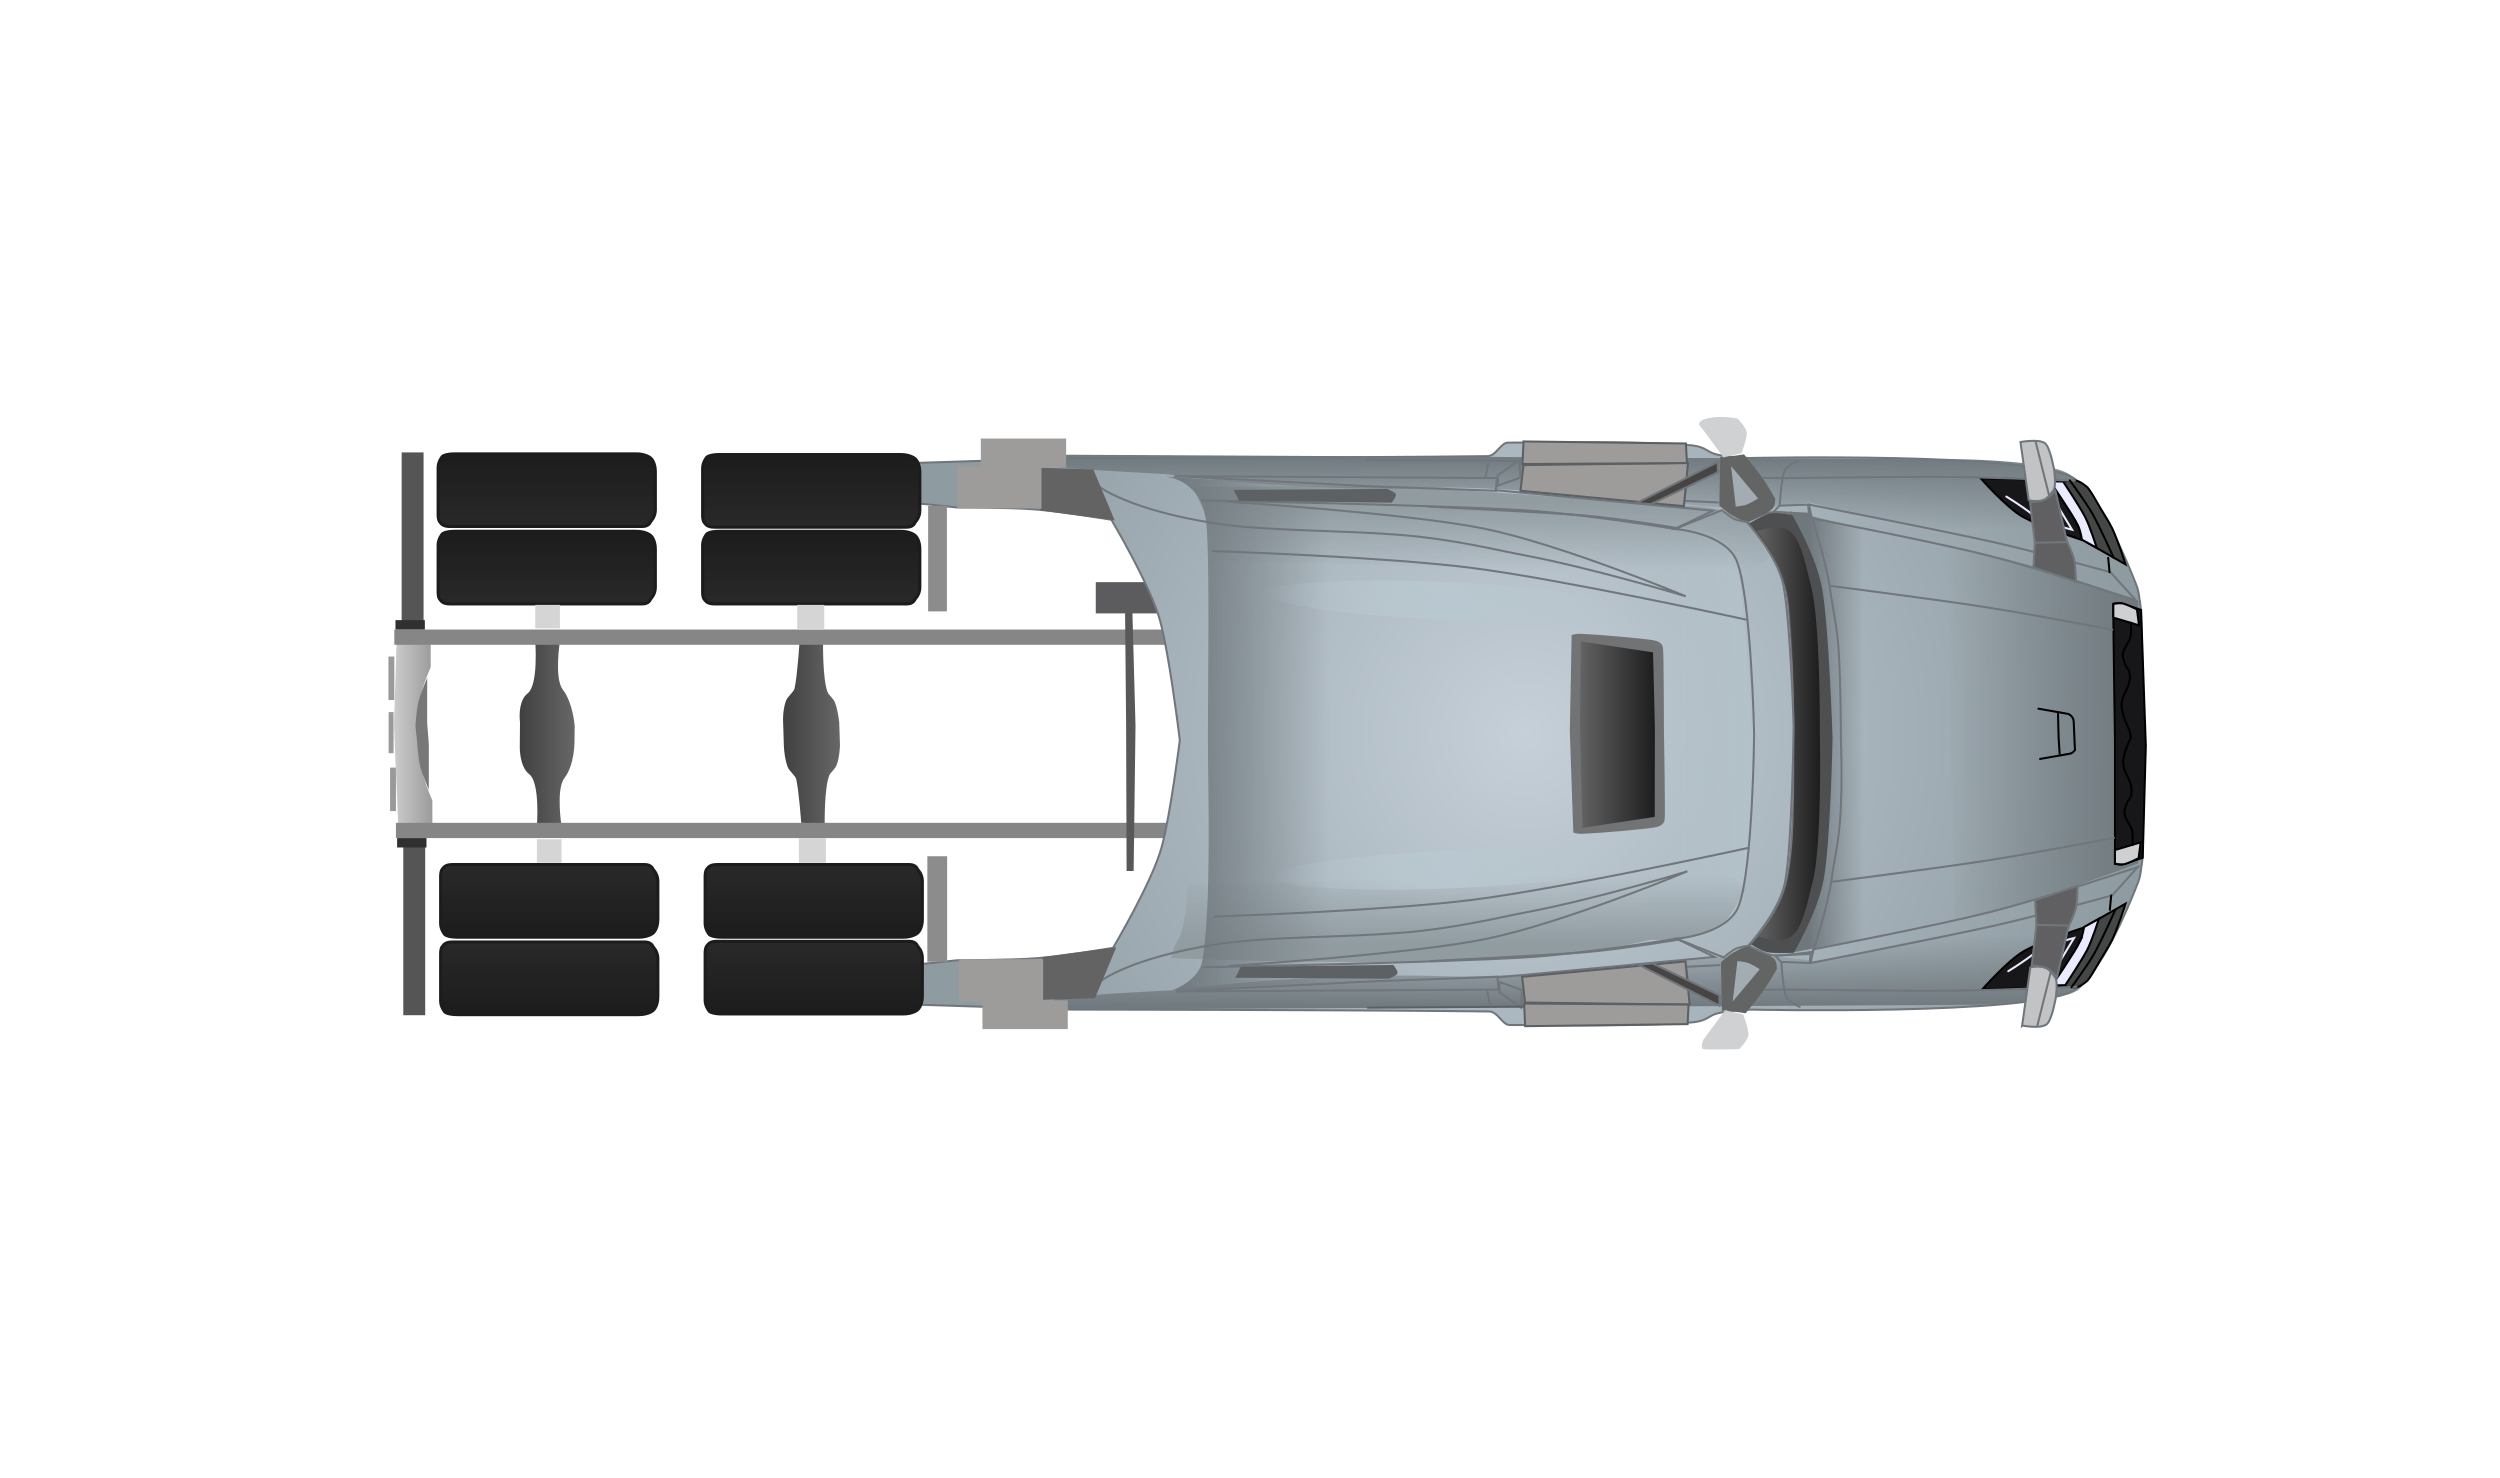 <svg version="1.1" xmlns="http://www.w3.org/2000/svg" xmlns:xlink="http://www.w3.org/1999/xlink" width="609.986" height="360.539" viewBox="0,0,609.986,360.539"><defs><linearGradient x1="71.049" y1="180.142" x2="57.619" y2="180.142" gradientUnits="userSpaceOnUse" id="color-1"><stop offset="0" stop-color="#676767"/><stop offset="1" stop-color="#404040"/></linearGradient><linearGradient x1="135.779" y1="180.142" x2="121.889" y2="180.142" gradientUnits="userSpaceOnUse" id="color-2"><stop offset="0" stop-color="#676767"/><stop offset="1" stop-color="#404040"/></linearGradient><linearGradient x1="36.325" y1="180.013" x2="26.975" y2="180.013" gradientUnits="userSpaceOnUse" id="color-3"><stop offset="0" stop-color="#9b9b9b"/><stop offset="1" stop-color="#cccccc"/></linearGradient><radialGradient cx="303.042" cy="180.142" r="150.951" gradientUnits="userSpaceOnUse" id="color-4"><stop offset="0" stop-color="#c5d0d9"/><stop offset="1" stop-color="#8e9ba1"/></radialGradient><linearGradient x1="357.512" y1="182.816" x2="323.331" y2="182.816" gradientUnits="userSpaceOnUse" id="color-5"><stop offset="0" stop-color="#b3c1c9"/><stop offset="1" stop-color="#b3c1c9" stop-opacity="0"/></linearGradient><linearGradient x1="285.084" y1="231.415" x2="285.084" y2="214.598" gradientUnits="userSpaceOnUse" id="color-6"><stop offset="0" stop-color="#919ca1"/><stop offset="1" stop-color="#919ca1" stop-opacity="0"/></linearGradient><linearGradient x1="290.816" y1="123.473" x2="290.816" y2="140.29" gradientUnits="userSpaceOnUse" id="color-7"><stop offset="0" stop-color="#919ca1"/><stop offset="1" stop-color="#919ca1" stop-opacity="0"/></linearGradient><linearGradient x1="216.857" y1="180.045" x2="255.425" y2="180.045" gradientUnits="userSpaceOnUse" id="color-8"><stop offset="0" stop-color="#6f787d"/><stop offset="1" stop-color="#6f787d" stop-opacity="0"/></linearGradient><linearGradient x1="314.255" y1="247.424" x2="314.255" y2="229.01" gradientUnits="userSpaceOnUse" id="color-9"><stop offset="0" stop-color="#6f787d"/><stop offset="1" stop-color="#6f787d" stop-opacity="0"/></linearGradient><linearGradient x1="372.049" y1="182.244" x2="385.656" y2="182.244" gradientUnits="userSpaceOnUse" id="color-10"><stop offset="0" stop-color="#6f787d"/><stop offset="1" stop-color="#6f787d" stop-opacity="0"/></linearGradient><linearGradient x1="452.958" y1="180.39" x2="405.285" y2="180.39" gradientUnits="userSpaceOnUse" id="color-11"><stop offset="0" stop-color="#6f787d"/><stop offset="1" stop-color="#6f787d" stop-opacity="0"/></linearGradient><linearGradient x1="312.045" y1="112.023" x2="312.045" y2="130.436" gradientUnits="userSpaceOnUse" id="color-12"><stop offset="0" stop-color="#6f787d"/><stop offset="1" stop-color="#6f787d" stop-opacity="0"/></linearGradient><linearGradient x1="64.843" y1="230.939" x2="64.843" y2="248.661" gradientUnits="userSpaceOnUse" id="color-13"><stop offset="0" stop-color="#292929"/><stop offset="1" stop-color="#1c1c1c"/></linearGradient><linearGradient x1="64.843" y1="212.046" x2="64.843" y2="229.769" gradientUnits="userSpaceOnUse" id="color-14"><stop offset="0" stop-color="#292929"/><stop offset="1" stop-color="#1c1c1c"/></linearGradient><linearGradient x1="129.378" y1="212.046" x2="129.378" y2="229.769" gradientUnits="userSpaceOnUse" id="color-15"><stop offset="0" stop-color="#292929"/><stop offset="1" stop-color="#1c1c1c"/></linearGradient><linearGradient x1="129.378" y1="230.772" x2="129.378" y2="248.494" gradientUnits="userSpaceOnUse" id="color-16"><stop offset="0" stop-color="#292929"/><stop offset="1" stop-color="#1c1c1c"/></linearGradient><linearGradient x1="374.94" y1="180.142" x2="359.587" y2="180.142" gradientUnits="userSpaceOnUse" id="color-17"><stop offset="0" stop-color="#1d1d1d"/><stop offset="1" stop-color="#636363"/></linearGradient><linearGradient x1="64.231" y1="111.833" x2="64.231" y2="129.555" gradientUnits="userSpaceOnUse" id="color-18"><stop offset="0" stop-color="#1c1c1c"/><stop offset="1" stop-color="#292929"/></linearGradient><linearGradient x1="64.231" y1="130.726" x2="64.231" y2="148.448" gradientUnits="userSpaceOnUse" id="color-19"><stop offset="0" stop-color="#1c1c1c"/><stop offset="1" stop-color="#292929"/></linearGradient><linearGradient x1="128.767" y1="130.726" x2="128.767" y2="148.448" gradientUnits="userSpaceOnUse" id="color-20"><stop offset="0" stop-color="#1c1c1c"/><stop offset="1" stop-color="#292929"/></linearGradient><linearGradient x1="128.767" y1="112" x2="128.767" y2="129.723" gradientUnits="userSpaceOnUse" id="color-21"><stop offset="0" stop-color="#1c1c1c"/><stop offset="1" stop-color="#292929"/></linearGradient><linearGradient x1="334.614" y1="180.343" x2="316.335" y2="180.343" gradientUnits="userSpaceOnUse" id="color-22"><stop offset="0" stop-color="#1d1d1d"/><stop offset="1" stop-color="#636363"/></linearGradient><radialGradient cx="282.761" cy="147.667" r="43.299" gradientUnits="userSpaceOnUse" id="color-23"><stop offset="0" stop-color="#b9c8d0"/><stop offset="1" stop-color="#b9c8d0" stop-opacity="0"/></radialGradient><radialGradient cx="284.725" cy="213.256" r="43.299" gradientUnits="userSpaceOnUse" id="color-24"><stop offset="0" stop-color="#b9c8d0"/><stop offset="1" stop-color="#b9c8d0" stop-opacity="0"/></radialGradient></defs><g transform="translate(69.169,-1.096)"><g data-paper-data="{&quot;isPaintingLayer&quot;:true}" fill-rule="nonzero" stroke-linejoin="miter" stroke-miterlimit="10" stroke-dasharray="" stroke-dashoffset="0" style="mix-blend-mode: normal"><path d="M57.706,177.342c0,0 -0.701,-5.094 1.874,-7.077c2.666,-2.053 1.852,-12.678 1.852,-12.678h6.019c0,0 -1.45,9.009 0.719,11.799c2.475,3.184 2.879,8.816 2.879,8.816l-0.045,3.881c0,0 0.042,5.632 -2.433,8.816c-2.169,2.79 -0.719,11.799 -0.719,11.799h-6.019c0,0 0.814,-10.625 -1.852,-12.678c-2.575,-1.983 -2.32,-7.077 -2.32,-7.077z" data-paper-data="{&quot;index&quot;:null}" fill="url(#color-1)" stroke="#000000" stroke-width="0" stroke-linecap="round"/><path d="M135.779,182.942c0,0 -0.053,2.689 -0.737,4.629c-0.473,1.343 -1.547,1.878 -1.887,2.757c-1.235,3.191 -1.102,11.806 -1.102,11.806l-5.732,-0.276c0,0 -0.528,-7.49 -1.206,-10.592c-0.218,-0.998 -1.747,-1.963 -2.16,-3.19c-0.833,-2.474 -0.869,-5.134 -0.869,-5.134l-0.178,-5.6c0,0 -0.187,-2.661 0.646,-5.134c0.413,-1.227 1.942,-2.192 2.16,-3.19c0.678,-3.101 1.206,-11.435 1.206,-11.435l5.732,0.287c0,0 -0.133,8.896 1.102,12.088c0.34,0.878 1.414,1.414 1.887,2.757c0.684,1.94 0.96,4.629 0.96,4.629z" data-paper-data="{&quot;index&quot;:null}" fill="url(#color-2)" stroke="#000000" stroke-width="0" stroke-linecap="round"/><path d="M27.039,161.291v10.605h-1.433v-10.605z" data-paper-data="{&quot;index&quot;:null}" fill="#9a9a9a" stroke="#000000" stroke-width="0" stroke-linecap="butt"/><path d="M25.653,184.87v-10.031h1.204v10.031z" data-paper-data="{&quot;index&quot;:null}" fill="#9a9a9a" stroke="none" stroke-width="0" stroke-linecap="butt"/><path d="M26.007,198.992v-10.605h1.433v10.605z" data-paper-data="{&quot;index&quot;:null}" fill="#9a9a9a" stroke="#000000" stroke-width="0" stroke-linecap="butt"/><path d="M32.885,183.229c0,0 0.857,5.531 1.43,7.727c0.574,2.199 2.009,5.457 2.009,5.457v5.901l-8.312,0.287l-0.86,-19.659l-0.178,-5.6l0.637,-19.916l8.312,0.287v6.158c0,0 -1.436,3.258 -2.009,5.457c-0.573,2.195 -1.43,7.727 -1.43,7.727" data-paper-data="{&quot;index&quot;:null}" fill="url(#color-3)" stroke="#000000" stroke-width="0" stroke-linecap="round"/><path d="M32.198,178.202c0,0 0.261,-3.992 0.711,-5.838c0.5,-2.049 2.155,-5.913 2.155,-5.913v11.178l0.401,5.027v11.178c0,0 -1.655,-3.863 -2.155,-5.913c-0.45,-1.846 -0.711,-5.838 -0.711,-5.838z" data-paper-data="{&quot;index&quot;:null}" fill="#787878" stroke="#000000" stroke-width="0" stroke-linecap="round"/><path d="M27.44,205.584v-3.726h191.456v3.726z" data-paper-data="{&quot;index&quot;:null}" fill="#868686" stroke="#000000" stroke-width="0" stroke-linecap="butt"/><path d="M218.495,154.699v3.726h-191.456v-3.726z" data-paper-data="{&quot;index&quot;:null}" fill="#868686" stroke="#000000" stroke-width="0" stroke-linecap="butt"/><path d="M207.431,213.609h-1.72l-0.115,-35.695l-0.287,-31.241h1.72l0.86,31.527z" data-paper-data="{&quot;index&quot;:null}" fill="#585858" stroke="#000000" stroke-width="0" stroke-linecap="round"/><path d="M198.193,150.763v-7.624h16.451v7.624z" data-paper-data="{&quot;index&quot;:null}" fill="#5c5c5e" stroke="#000000" stroke-width="0" stroke-linecap="butt"/><path d="M218.298,178.566c0,0 -2.234,-17.813 -4.352,-25.807c-2.297,-8.67 -11.949,-24.851 -11.949,-24.851c0,0 -12.209,-2.013 -18.537,-2.516c-6.294,-0.5 -19.331,-0.493 -19.331,-0.493l-12.038,-1.254l0.251,-9.53l39.122,-1.254c0,0 68.826,-0.064 102.308,-0.469c2.163,-0.026 3.179,-3.3 5.027,-3.3c13.486,-0.001 32.226,-0.407 44.876,0.675c3.568,0.437 3.502,1.603 5.94,2.204c2.998,0.739 8.113,0.878 8.113,0.878c0,0 67.592,-1.472 78.616,4.628c6.398,3.541 13.256,19.939 15.762,26.409c0.633,1.634 0.737,3.387 0.737,3.387c0,0 0.307,1.251 0.359,3.147c0.142,5.111 0.789,28.331 0.789,28.331c0,0 -0.246,26.002 -0.388,31.113c-0.053,1.896 -0.359,3.147 -0.359,3.147c0,0 -0.104,1.753 -0.737,3.387c-2.506,6.47 -9.363,22.868 -15.762,26.409c-11.024,6.1 -78.616,4.628 -78.616,4.628c0,0 -5.115,0.14 -8.113,0.878c-2.438,0.601 -2.372,1.767 -5.94,2.204c-12.65,1.082 -31.39,0.676 -44.876,0.675c-1.849,-0 -2.865,-3.274 -5.027,-3.3c-33.482,-0.405 -102.308,-0.469 -102.308,-0.469l-39.122,-1.254l-0.251,-9.53l12.038,-1.254c0,0 13.037,0.007 19.331,-0.493c6.329,-0.503 18.537,-2.516 18.537,-2.516c0,0 9.651,-16.181 11.949,-24.851c2.118,-7.994 4.352,-25.807 4.352,-25.807z" data-paper-data="{&quot;index&quot;:null}" fill="url(#color-4)" stroke="#70767b" stroke-width="0.5" stroke-linecap="round"/><path d="M355.362,220.09c0,0 0.806,9.471 -16.89,10.051c-2.414,0.079 -16.141,4.495 -18.816,2.431c-3.852,-2.973 3.674,-12.789 3.674,-12.789v-73.935c0,0 -6.756,-12.191 -3.725,-16.658c2.114,-3.115 13.562,0.997 16.104,0.997c2.87,0 10.452,-1.401 15.745,3.046c3.758,3.158 4.522,14.457 4.522,14.457c0,0 2.012,21.172 2.261,32.839c0.167,7.824 -0.115,21.655 -1.017,30.714c-0.519,5.213 -1.858,8.846 -1.858,8.846z" data-paper-data="{&quot;index&quot;:null}" fill="url(#color-5)" stroke="none" stroke-width="0" stroke-linecap="butt"/><path d="M349.846,213.713c0,0 8.945,3.348 6.587,5.106c-1.088,0.811 -3.088,6.919 -6.971,8.87c-6.562,3.298 -15.843,2.706 -15.843,2.706c0,0 -11.949,2.998 -26.409,4.054c-4.8,0.351 -23.112,1.342 -41.029,1.377c-24.564,0.048 -49.643,-0.946 -49.643,-0.946c0,0 0.563,-2.647 2.004,-5.065c1.592,-2.671 2.076,-12.856 2.076,-12.856z" data-paper-data="{&quot;index&quot;:null}" fill="url(#color-6)" stroke="none" stroke-width="0" stroke-linecap="butt"/><path d="M226.35,137.93c0,0 -0.483,-10.186 -2.076,-12.856c-1.442,-2.418 -2.004,-5.065 -2.004,-5.065c0,0 36.481,-0.841 57.52,0.277c19.57,1.04 59.56,4.208 59.56,4.208c0,0 9.282,-0.592 15.843,2.706c3.883,1.952 5.883,8.059 6.971,8.87c2.358,1.758 -6.587,5.106 -6.587,5.106z" data-paper-data="{&quot;index&quot;:null}" fill="url(#color-7)" stroke="none" stroke-width="0" stroke-linecap="butt"/><path d="M216.857,242.717c0,0 6.524,-2.164 7.382,-7.432c2.264,-13.903 1.307,-42.331 1.307,-54.737c0,-10.368 0.505,-42.894 -0.373,-51.665c-1.129,-11.273 -10.223,-11.509 -10.223,-11.509l44.925,2.755l1.06,120.893z" data-paper-data="{&quot;index&quot;:null}" fill="url(#color-8)" stroke="none" stroke-width="0" stroke-linecap="butt"/><path d="M452.614,218.457c0,0 -11.4,21.917 -14.68,24.178c-4.602,3.172 -24.403,3.616 -24.403,3.616l-223.564,1.173c0,0 -4.754,-2.056 -0.613,-2.772c4.862,-0.841 27.971,-1.962 27.971,-1.962c0,0 32.827,-4.621 66.717,-3.374c11.982,0.441 41.552,-2.077 63.597,-4.356c15.794,-1.632 26.501,0.828 26.501,0.828z" data-paper-data="{&quot;index&quot;:null}" fill="url(#color-9)" stroke="none" stroke-width="0" stroke-linecap="butt"/><path d="M367.729,233.586c0,0 4.078,-39.189 4.078,-49.474c0,-11.018 -4.325,-58.248 -4.325,-58.248l17.56,3.98l0.61,100.273z" data-paper-data="{&quot;index&quot;:null}" fill="url(#color-10)" stroke="none" stroke-width="0" stroke-linecap="butt"/><path d="M452.536,211.752c0,0 -14.859,5.553 -22.424,7.933c-7.308,2.299 -22.221,6.111 -22.221,6.111l-2.183,-91.146c0,0 12.039,2.015 18.968,3.945c8.397,2.338 27.861,9.096 27.861,9.096c0,0 1.268,23.55 1.268,34.568c0,10.285 -1.268,29.493 -1.268,29.493z" data-paper-data="{&quot;index&quot;:null}" fill="url(#color-11)" stroke="none" stroke-width="0" stroke-linecap="butt"/><path d="M371.929,123.66c0,0 -10.707,2.46 -26.501,0.828c-22.045,-2.279 -51.615,-4.797 -63.597,-4.356c-33.89,1.247 -66.717,-3.374 -66.717,-3.374c0,0 -23.109,-1.121 -27.971,-1.962c-4.141,-0.717 0.613,-2.772 0.613,-2.772l223.564,1.173c0,0 19.801,0.444 24.403,3.616c3.28,2.261 14.68,24.178 14.68,24.178z" data-paper-data="{&quot;index&quot;:null}" fill="url(#color-12)" stroke="none" stroke-width="0" stroke-linecap="butt"/><path d="M430.671,118.143c0,0 4.304,6.035 5.843,8.659c1.238,2.112 2.851,6.221 2.851,6.221c0,0 -10.837,-3.399 -15.215,-5.968c-3.933,-2.308 -10.031,-9.246 -10.031,-9.246z" data-paper-data="{&quot;index&quot;:null}" fill="#171719" stroke="#000000" stroke-width="0.5" stroke-linecap="round"/><path d="M431.297,118.675c0,0 4.385,-0.204 5.964,-0.278c1.04,-0.048 2.874,1.599 2.874,1.599c0,0 0.801,0.856 2.229,3.439c1.344,2.43 3.006,4.816 3.837,6.593c1.442,3.079 3.263,8.786 3.263,8.786l-9.697,-5.517c0,0 -0.744,-2.471 -1.539,-4.144c-1.22,-2.567 -6.93,-10.478 -6.93,-10.478z" data-paper-data="{&quot;index&quot;:null}" fill="#454746" stroke="#000000" stroke-width="0.5" stroke-linecap="round"/><path d="M430.983,118.527l3.251,0.062c0,0 3.834,5.776 5.273,8.478c1.27,2.385 2.919,7.706 2.919,7.706l-3.619,-2.002c0,0 -0.305,-2.095 -0.989,-3.522c-1.239,-2.588 -6.836,-10.722 -6.836,-10.722z" data-paper-data="{&quot;index&quot;:null}" fill="#ebebff" stroke="#000000" stroke-width="0.5" stroke-linecap="round"/><path d="M431.297,241.715c0,0 5.711,-7.911 6.93,-10.478c0.795,-1.673 1.539,-4.144 1.539,-4.144l9.697,-5.517c0,0 -1.821,5.707 -3.263,8.786c-0.832,1.777 -2.494,4.163 -3.837,6.593c-1.428,2.582 -2.229,3.439 -2.229,3.439c0,0 -1.834,1.648 -2.874,1.599c-1.579,-0.073 -5.964,-0.278 -5.964,-0.278z" data-paper-data="{&quot;index&quot;:null}" fill="#454746" stroke="#000000" stroke-width="0.5" stroke-linecap="round"/><path d="M414.52,242.475c0,0 6.097,-6.939 10.031,-9.246c4.378,-2.569 15.215,-5.968 15.215,-5.968c0,0 -1.613,4.109 -2.851,6.221c-1.538,2.624 -5.843,8.659 -5.843,8.659z" data-paper-data="{&quot;index&quot;:null}" fill="#171719" stroke="#000000" stroke-width="0.5" stroke-linecap="round"/><path d="M420.844,238.056c0,0 3.823,-2.34 6.302,-4.315c2.479,-1.974 9.732,-3.774 9.732,-3.774l-6.546,10.829" data-paper-data="{&quot;index&quot;:null}" fill="none" stroke="#ebebff" stroke-width="0.5" stroke-linecap="round"/><path d="M438.335,230.812c0.683,-1.427 0.989,-3.522 0.989,-3.522l3.619,-2.002c0,0 -1.648,5.32 -2.919,7.706c-1.439,2.702 -5.273,8.478 -5.273,8.478l-3.251,0.062c0,0 5.596,-8.134 6.836,-10.722z" data-paper-data="{&quot;index&quot;:null}" fill="#ebebff" stroke="#000000" stroke-width="0.5" stroke-linecap="round"/><path d="M454.394,183.038l-0.752,27.336c0,0 -3.341,1.114 -4.589,1.53c-0.861,0.287 -2.182,-0.025 -2.182,-0.025c0,0 0,-0.466 0,-1.756c0,-4.355 0,-28.589 0,-28.589c0,0 -0.401,-27.016 -0.401,-31.371c0,-1.29 0,-1.756 0,-1.756c0,0 1.321,-0.312 2.182,-0.025c1.249,0.416 4.589,1.53 4.589,1.53z" data-paper-data="{&quot;index&quot;:null}" fill="#171719" stroke="#000000" stroke-width="0.5" stroke-linecap="round"/><path d="M452.639,210.491c0,0 -2.373,1.185 -3.33,1.425c-0.966,0.242 -2.438,-0.097 -2.438,-0.097v-3.319l6.27,-1.888z" data-paper-data="{&quot;index&quot;:null}" fill="#cfd0d2" stroke="#000000" stroke-width="0.5" stroke-linecap="round"/><path d="M446.629,205.526c0,0 -19.858,3.798 -30.673,5.484c-11.957,1.863 -37.987,5.216 -37.987,5.216" data-paper-data="{&quot;index&quot;:null}" fill="none" stroke="#70767b" stroke-width="0.5" stroke-linecap="round"/><path d="M369.945,246.766c0,0 -2.707,-1.102 -3.294,-2.51c-0.82,-1.968 -1.165,-8.19 -1.165,-8.19" data-paper-data="{&quot;index&quot;:null}" fill="none" stroke="#70767b" stroke-width="0.5" stroke-linecap="round"/><path d="M373.289,232.722c0,0 29.841,-5.722 43.46,-9.175c12.695,-3.218 35.676,-10.888 35.676,-10.888l-6.242,6.91c0,0 -18.381,5.059 -28.538,7.337c-13.435,3.013 -45.025,9.159 -45.025,9.159z" data-paper-data="{&quot;index&quot;:null}" fill="none" stroke="#70767b" stroke-width="0.5" stroke-linecap="round"/><path d="M363.965,234.283l8.655,-0.446l-0.223,2.229l-6.988,-0.262z" data-paper-data="{&quot;index&quot;:null}" fill="none" stroke="#70767b" stroke-width="0.5" stroke-linecap="round"/><path d="M351.741,247.61l-0.774,0.143l-0.229,-11.894c0,0 1.95,-1.811 3.304,-2.514c1.378,-0.715 2.915,-1.736 4.291,-1.212c2.619,0.996 4.026,1.75 5.292,2.857c0.898,0.786 0.727,2.588 0.727,2.588c0,0 -2.028,3.502 -3.211,5.177c-1.331,1.883 -4.384,5.571 -4.384,5.571z" data-paper-data="{&quot;index&quot;:null}" fill="#636564" stroke="#000000" stroke-width="0" stroke-linecap="round"/><path d="M357.082,235.967c0.99,0.261 3.113,1.611 3.113,1.611l-6.592,7.882l1.146,-9.888c0,0 1.564,0.193 2.332,0.395z" data-paper-data="{&quot;index&quot;:null}" fill="#a3acb3" stroke="#000000" stroke-width="0" stroke-linecap="round"/><path d="M356.183,248.613c0,0 1.323,3.66 1.26,4.863c-0.077,1.467 -2.263,3.592 -2.263,3.592c0,0 -7.876,0.227 -8.742,0c-0.866,-0.227 0,-2.293 0,-2.293l5.302,-7.165z" data-paper-data="{&quot;index&quot;:null}" fill="#d0d1d3" stroke="#000000" stroke-width="0" stroke-linecap="round"/><path d="M354.607,244.457c0,0 -0.146,2.132 -0.731,3.577c-0.9,2.222 -5.001,8.748 -5.001,8.748" data-paper-data="{&quot;index&quot;:null}" fill="none" stroke="#000000" stroke-width="0" stroke-linecap="round"/><path d="M437.489,241.862c0,0 -19.47,0.852 -30.308,0.955c-12.542,0.118 -40.58,-0.286 -40.58,-0.286l-5.182,0.077" data-paper-data="{&quot;index&quot;:null}" fill="none" stroke="#70767b" stroke-width="0.5" stroke-linecap="round"/><path d="M427.728,226.926l-0.334,-6.186l10.366,-3.511c0,0 -0.075,3.925 -0.441,5.445c-0.358,1.489 -1.733,4.419 -1.733,4.419z" data-paper-data="{&quot;index&quot;:null}" fill="#606062" stroke="#70767b" stroke-width="0.5" stroke-linecap="round"/><path d="M424.217,251.336l2.006,-14.211c0,0 1.986,-0.488 3.593,0.075c1.156,0.406 1.954,1.759 2.431,2.339c0.789,0.959 0.162,5.109 0.162,5.109c0,0 -0.902,5.309 -2.195,6.364c-1.425,1.163 -5.997,0.323 -5.997,0.323z" data-paper-data="{&quot;index&quot;:null}" fill="#c2c3c5" stroke="#70767b" stroke-width="0.5" stroke-linecap="round"/><path d="M431.239,238.128l-3.344,13.375" data-paper-data="{&quot;index&quot;:null}" fill="none" stroke="#70767b" stroke-width="0.5" stroke-linecap="round"/><path d="M445.952,219.57l-0.334,3.511" data-paper-data="{&quot;index&quot;:null}" fill="none" stroke="#000000" stroke-width="0.5" stroke-linecap="round"/><path d="M446.955,223.081c0,0 -3.262,7.364 -5.159,10.713c-1.628,2.875 -5.541,8.179 -5.541,8.179" data-paper-data="{&quot;index&quot;:null}" fill="none" stroke="#000000" stroke-width="0.5" stroke-linecap="round"/><path d="M90.172,247.658c0,0 -1.131,1.003 -3.511,1.003c-6.138,0 -33.561,0 -44.138,0c-2.598,0 -3.177,-0.669 -3.177,-0.669c0,0 -1.003,-1.171 -1.003,-2.675c0,-2.117 0,-7.985 0,-11.536c0,-1.68 0.669,-2.006 0.669,-2.006c0,0 0.379,-0.836 2.173,-0.836c9.717,0 41.328,0 46.98,0c1.691,0 2.006,1.17 2.006,1.17c0,0 1.17,1.106 1.17,2.842c0,1.841 0,6.081 0,9.363c0,2.438 -1.17,3.344 -1.17,3.344z" data-paper-data="{&quot;index&quot;:null}" fill="url(#color-13)" stroke="#1c1c1c" stroke-width="0.75" stroke-linecap="butt"/><path d="M90.172,228.765c0,0 -1.131,1.003 -3.511,1.003c-6.138,0 -33.561,0 -44.138,0c-2.598,0 -3.177,-0.669 -3.177,-0.669c0,0 -1.003,-1.171 -1.003,-2.675c0,-2.117 0,-7.985 0,-11.536c0,-1.68 0.669,-2.006 0.669,-2.006c0,0 0.379,-0.836 2.173,-0.836c9.717,0 41.328,0 46.98,0c1.691,0 2.006,1.17 2.006,1.17c0,0 1.17,1.106 1.17,2.842c0,1.841 0,6.081 0,9.363c0,2.438 -1.17,3.344 -1.17,3.344z" data-paper-data="{&quot;index&quot;:null}" fill="url(#color-14)" stroke="#1c1c1c" stroke-width="0.75" stroke-linecap="butt"/><path d="M154.708,228.765c0,0 -1.131,1.003 -3.511,1.003c-6.138,0 -33.561,0 -44.138,0c-2.598,0 -3.177,-0.669 -3.177,-0.669c0,0 -1.003,-1.171 -1.003,-2.675c0,-2.117 0,-7.985 0,-11.536c0,-1.68 0.669,-2.006 0.669,-2.006c0,0 0.379,-0.836 2.173,-0.836c9.717,0 41.328,0 46.98,0c1.691,0 2.006,1.17 2.006,1.17c0,0 1.17,1.106 1.17,2.842c0,1.841 0,6.081 0,9.363c0,2.438 -1.17,3.344 -1.17,3.344z" data-paper-data="{&quot;index&quot;:null}" fill="url(#color-15)" stroke="#1c1c1c" stroke-width="0.75" stroke-linecap="butt"/><path d="M154.708,247.491c0,0 -1.131,1.003 -3.511,1.003c-6.138,0 -33.561,0 -44.138,0c-2.598,0 -3.177,-0.669 -3.177,-0.669c0,0 -1.003,-1.171 -1.003,-2.675c0,-2.117 0,-7.985 0,-11.536c0,-1.68 0.669,-2.006 0.669,-2.006c0,0 0.379,-0.836 2.173,-0.836c9.717,0 41.328,0 46.98,0c1.691,0 2.006,1.17 2.006,1.17c0,0 1.17,1.106 1.17,2.842c0,1.841 0,6.081 0,9.363c0,2.438 -1.17,3.344 -1.17,3.344z" data-paper-data="{&quot;index&quot;:null}" fill="url(#color-16)" stroke="#1c1c1c" stroke-width="0.75" stroke-linecap="butt"/><path d="M29.231,248.803v-41.232h5.35v41.232z" data-paper-data="{&quot;index&quot;:null}" fill="#555555" stroke="#000000" stroke-width="0" stroke-linecap="butt"/><path d="M157.1,235.762v-25.747h4.828v25.747z" data-paper-data="{&quot;index&quot;:null}" fill="#8c8c8c" stroke="#000000" stroke-width="0" stroke-linecap="butt"/><path d="M340.204,230.078c0,0 -22.376,3.719 -37.14,4.615c-21.33,1.295 -78.555,2.407 -78.555,2.407" data-paper-data="{&quot;index&quot;:null}" fill="none" stroke="#70767b" stroke-width="0.5" stroke-linecap="round"/><path d="M199.43,240.443c0,0 7.197,-5.637 28.156,-8.929c12.49,-1.962 30.506,-1.629 45.456,-2.848c13.034,-1.063 23.417,-3.706 29.903,-4.918c16.812,-3.142 39.599,-10.055 39.599,-10.055c0,0 -29.942,12.536 -49.008,16.475c-18.112,3.742 -62.675,6.598 -62.675,6.598" data-paper-data="{&quot;index&quot;:null}" fill="none" stroke="#70767b" stroke-width="0.5" stroke-linecap="round"/><path d="M357.257,208.009c0,0 -44.838,9.776 -66.804,12.599c-21.376,2.748 -63.27,4.12 -63.27,4.12" data-paper-data="{&quot;index&quot;:null}" fill="none" stroke="#70767b" stroke-width="0.5" stroke-linecap="round"/><path d="M271.818,238.593c-0.189,0.568 -2.14,1.293 -2.14,1.293l-37.45,-0.223l1.338,-2.675l37.228,-0.446c0,0 1.207,1.505 1.025,2.051z" data-paper-data="{&quot;index&quot;:null}" fill="#5d6164" stroke="#000000" stroke-width="0" stroke-linecap="round"/><path d="M296.428,242.561l-78.691,0.446l47.482,-2.452l30.986,-1.115z" data-paper-data="{&quot;index&quot;:null}" fill="none" stroke="#70767b" stroke-width="0.5" stroke-linecap="round"/><path d="M197.992,244.657l-13.241,0.401l0.401,-10.433l18.056,-2.408z" data-paper-data="{&quot;index&quot;:null}" fill="#636363" stroke="#000000" stroke-width="0" stroke-linecap="round"/><path d="M279.763,235.586c0,0 26.953,-1.306 37.738,-2.15c8.092,-0.633 22.851,-3.067 22.851,-3.067l8.828,4.213l-53.166,5.016" data-paper-data="{&quot;index&quot;:null}" fill="none" stroke="#70767b" stroke-width="0.5" stroke-linecap="round"/><path d="M350.585,244.213l-7.824,-3.411l-0.602,-3.812l8.226,-0.401" data-paper-data="{&quot;index&quot;:null}" fill="none" stroke="#70767b" stroke-width="0.5" stroke-linecap="round"/><path d="M170.548,252.188v-7.022h20.815v7.022z" data-paper-data="{&quot;index&quot;:null}" fill="#9d9c9b" stroke="#000000" stroke-width="0" stroke-linecap="butt"/><path d="M343.088,246.211l-40.126,-0.502l-0.752,-6.27l39.875,-3.762z" data-paper-data="{&quot;index&quot;:null}" fill="#9d9c9b" stroke="#5b6064" stroke-width="0.5" stroke-linecap="round"/><path d="M350.361,246.462l-19.812,-10.031l3.511,-0.251l16.301,7.774z" data-paper-data="{&quot;index&quot;:null}" fill="#464543" stroke="#70767b" stroke-width="0.5" stroke-linecap="round"/><path d="M302.962,251.478l-0.251,-5.517l40.126,0.251l-0.251,4.765z" data-paper-data="{&quot;index&quot;:null}" fill="#9d9c9b" stroke="#5b6064" stroke-width="0.5" stroke-linecap="round"/><path d="M301.959,246.964l-5.266,-3.762v-2.508l5.517,2.006z" data-paper-data="{&quot;index&quot;:null}" fill="none" stroke="#70767b" stroke-width="0.5" stroke-linecap="round"/><path d="M264.592,246.964l37.868,-0.251" data-paper-data="{&quot;index&quot;:null}" fill="none" stroke="#5b6064" stroke-width="0.5" stroke-linecap="round"/><path d="M293.683,242.7l0.752,3.762" data-paper-data="{&quot;index&quot;:null}" fill="none" stroke="#70767b" stroke-width="0.5" stroke-linecap="round"/><path d="M125.747,211.603v-6.019h6.592v6.019z" data-paper-data="{&quot;index&quot;:null}" fill="#d5d5d5" stroke="#000000" stroke-width="0" stroke-linecap="butt"/><path d="M61.833,211.603v-5.732h6.019v5.732z" data-paper-data="{&quot;index&quot;:null}" fill="#d5d5d5" stroke="#000000" stroke-width="0" stroke-linecap="butt"/><path d="M27.726,207.877v-2.293h7.165v2.293z" data-paper-data="{&quot;index&quot;:null}" fill="#303030" stroke="#000000" stroke-width="0" stroke-linecap="butt"/><path d="M126.894,197.846l5.732,-0.287" data-paper-data="{&quot;index&quot;:null}" fill="none" stroke="#000000" stroke-width="0" stroke-linecap="round"/><path d="M132.626,192.973h-6.592" data-paper-data="{&quot;index&quot;:null}" fill="none" stroke="#000000" stroke-width="0" stroke-linecap="round"/><path d="M67.565,192.973h-6.019" data-paper-data="{&quot;index&quot;:null}" fill="none" stroke="#000000" stroke-width="0" stroke-linecap="round"/><path d="M452.739,153.672l-6.27,-1.888v-3.319c0,0 1.472,-0.339 2.438,-0.097c0.957,0.24 3.33,1.425 3.33,1.425z" data-paper-data="{&quot;index&quot;:null}" fill="#cfd0d2" stroke="#000000" stroke-width="0.5" stroke-linecap="round"/><path d="M451.127,207.27c0,0 0.228,-2.2 -0.097,-3.609c-0.236,-1.022 -1.574,-2.623 -1.791,-3.708c-0.217,-1.085 0.22,-1.927 0.491,-2.789c0.342,-1.09 1.378,-1.147 1.161,-3.701c-0.217,-2.554 -1.982,-3.749 -2.006,-6.255c-0.024,-2.506 1.888,-6.137 1.888,-6.137l-0.401,-1.857c0,0 -1.912,-3.631 -1.888,-6.137c0.024,-2.506 1.789,-3.7 2.006,-6.255c0.217,-2.554 -0.819,-2.611 -1.161,-3.701c-0.271,-0.862 -0.708,-1.704 -0.491,-2.789c0.217,-1.085 1.555,-2.686 1.791,-3.708c0.325,-1.409 0.097,-3.609 0.097,-3.609" data-paper-data="{&quot;index&quot;:null}" fill="none" stroke="#000000" stroke-width="0.5" stroke-linecap="round"/><path d="M377.569,144.058c0,0 26.03,3.353 37.987,5.216c10.815,1.685 30.673,5.484 30.673,5.484" data-paper-data="{&quot;index&quot;:null}" fill="none" stroke="#70767b" stroke-width="0.5" stroke-linecap="round"/><path d="M365.085,124.218c0,0 0.345,-6.222 1.165,-8.19c0.587,-1.408 3.294,-2.51 3.294,-2.51" data-paper-data="{&quot;index&quot;:null}" fill="none" stroke="#70767b" stroke-width="0.5" stroke-linecap="round"/><path d="M372.219,124.218c0,0 31.59,6.146 45.025,9.159c10.157,2.278 28.538,7.337 28.538,7.337l6.242,6.91c0,0 -22.982,-7.669 -35.676,-10.888c-13.619,-3.453 -43.46,-9.175 -43.46,-9.175z" data-paper-data="{&quot;index&quot;:null}" fill="none" stroke="#70767b" stroke-width="0.5" stroke-linecap="round"/><path d="M365.008,124.479l6.988,-0.262l0.223,2.229l-8.655,-0.446z" data-paper-data="{&quot;index&quot;:null}" fill="none" stroke="#70767b" stroke-width="0.5" stroke-linecap="round"/><path d="M368.679,178.594c0,0 -0.31,-26.076 -2.308,-34.82c-1.803,-7.887 -9.156,-15.337 -9.156,-15.337c0,0 3.986,-2.34 6.157,-2.369c2.861,-0.038 9.372,0.872 9.372,0.872c0,0 3.682,10.93 4.613,18.007c0.457,3.475 1.743,9.139 2.097,14.863c0.59,9.541 0.522,21.417 0.522,21.417c0,0 0.47,9.705 -0.12,19.245c-0.354,5.724 -1.64,11.388 -2.097,14.863c-0.931,7.077 -4.613,18.007 -4.613,18.007c0,0 -6.511,0.91 -9.372,0.872c-2.171,-0.029 -6.157,-2.369 -6.157,-2.369c0,0 7.353,-7.45 9.156,-15.337c1.999,-8.743 1.879,-34.82 1.879,-34.82z" data-paper-data="{&quot;index&quot;:null}" fill="none" stroke="#70767b" stroke-width="0.5" stroke-linecap="round"/><path d="M358.093,231.511c0,0 7.113,-7.17 8.825,-15.737c3.152,-15.783 2.085,-43.361 0.859,-59.86c-0.428,-5.765 -0.321,-7.856 -1.213,-11.118c-1.902,-6.959 -9.028,-15.939 -9.028,-15.939c0,0 3.236,-1.974 4.873,-2.449c1.588,-0.461 5.697,0.31 5.697,0.31c0,0 5.841,9.849 7.311,17.978c1.66,9.178 2.549,36.564 2.549,36.564c0,0 -0.488,25.15 -2.148,34.328c-1.47,8.129 -7.311,17.978 -7.311,17.978c0,0 -4.63,0.221 -6.45,-0.138c-1.63,-0.322 -3.964,-1.918 -3.964,-1.918z" data-paper-data="{&quot;index&quot;:null}" fill="#4e4f51" stroke="#000000" stroke-width="0" stroke-linecap="round"/><path d="M368.616,177.304c0,0 -0.094,-22.491 -1.576,-30.733c-0.388,-2.155 -0.764,-4.415 -1.708,-6.531c-2.261,-5.067 -5.744,-9.31 -5.744,-9.31c0,0 5.814,-2.43 8.603,0.591c2.437,2.64 3.538,9.061 4.477,12.573c2.333,8.725 2.19,34.7 2.19,34.7l0.035,3.095c0,0 0.51,25.975 -1.823,34.7c-0.939,3.512 -2.04,9.932 -4.477,12.573c-2.789,3.021 -8.603,0.591 -8.603,0.591c0,0 3.483,-4.242 5.744,-9.31c0.944,-2.116 1.32,-4.376 1.708,-6.531c1.483,-8.242 1.131,-30.733 1.131,-30.733z" data-paper-data="{&quot;index&quot;:null}" fill="url(#color-17)" stroke="#000000" stroke-width="0" stroke-linecap="round"/><path d="M356.355,111.957c0,0 3.053,3.688 4.384,5.571c1.184,1.675 3.211,5.177 3.211,5.177c0,0 0.171,1.802 -0.727,2.588c-1.266,1.108 -2.673,1.861 -5.292,2.857c-1.377,0.523 -2.913,-0.497 -4.291,-1.212c-1.354,-0.703 -3.304,-2.514 -3.304,-2.514l0.229,-11.894l0.774,0.143z" data-paper-data="{&quot;index&quot;:null}" fill="#636564" stroke="#000000" stroke-width="0" stroke-linecap="round"/><path d="M354.349,124.711l-1.146,-9.888l6.592,7.882c0,0 -2.123,1.351 -3.113,1.611c-0.768,0.202 -2.332,0.395 -2.332,0.395z" data-paper-data="{&quot;index&quot;:null}" fill="#a3acb3" stroke="#000000" stroke-width="0" stroke-linecap="round"/><path d="M351.339,112.674l-5.302,-7.165c0,0 -2.046,-1.427 1.254,-2.293c3.3,-0.866 7.488,0 7.488,0c0,0 2.186,2.125 2.263,3.592c0.063,1.204 -1.26,4.863 -1.26,4.863z" data-paper-data="{&quot;index&quot;:null}" fill="#d0d1d3" stroke="#000000" stroke-width="0" stroke-linecap="round"/><path d="M361.018,117.676l5.182,0.077c0,0 28.039,-0.404 40.58,-0.286c10.839,0.102 30.308,0.955 30.308,0.955" data-paper-data="{&quot;index&quot;:null}" fill="none" stroke="#70767b" stroke-width="0.5" stroke-linecap="round"/><path d="M348.473,103.502c0,0 4.101,6.525 5.001,8.748c0.585,1.445 0.731,3.577 0.731,3.577" data-paper-data="{&quot;index&quot;:null}" fill="none" stroke="#000000" stroke-width="0" stroke-linecap="round"/><path d="M366.355,216.439c-1.407,7.198 -8.954,15.408 -8.954,15.408c0,0 -2.106,0.293 -3.068,0.751c-1.038,0.494 -2.951,2.115 -2.951,2.115l-11.464,-4.586c0,0 12.487,-0.941 15.163,-8.035c3.437,-9.113 3.753,-41.835 3.753,-41.835c0,0 -0.717,-32.951 -4.154,-42.064c-2.676,-7.095 -15.163,-8.035 -15.163,-8.035c0,0 4.241,-1.696 6.227,-2.491c1.821,-0.729 5.238,-2.095 5.238,-2.095c0,0 1.913,1.62 2.951,2.115c0.962,0.458 3.068,0.751 3.068,0.751c0,0 7.547,8.209 8.954,15.408c1.761,9.014 2.511,34.463 2.511,34.463c0,0 -0.348,29.118 -2.109,38.131z" data-paper-data="{&quot;index&quot;:null}" fill="none" stroke="#70767b" stroke-width="0.5" stroke-linecap="round"/><path d="M435.185,133.19c0,0 1.374,2.93 1.733,4.419c0.366,1.52 0.441,5.445 0.441,5.445l-10.366,-3.511l0.334,-6.186z" data-paper-data="{&quot;index&quot;:null}" fill="#606062" stroke="#70767b" stroke-width="0.5" stroke-linecap="round"/><path d="M445.216,137.203l0.334,3.511" data-paper-data="{&quot;index&quot;:null}" fill="none" stroke="#000000" stroke-width="0.5" stroke-linecap="round"/><path d="M435.854,118.31c0,0 3.913,5.304 5.541,8.179c1.897,3.35 5.159,10.713 5.159,10.713" data-paper-data="{&quot;index&quot;:null}" fill="none" stroke="#000000" stroke-width="0.5" stroke-linecap="round"/><path d="M89.561,112.836c0,0 1.17,0.905 1.17,3.344c0,3.281 0,7.522 0,9.363c0,1.736 -1.17,2.842 -1.17,2.842c0,0 -0.315,1.17 -2.006,1.17c-5.652,0 -37.263,0 -46.98,0c-1.794,0 -2.173,-0.836 -2.173,-0.836c0,0 -0.669,-0.326 -0.669,-2.006c0,-3.551 0,-9.419 0,-11.536c0,-1.504 1.003,-2.675 1.003,-2.675c0,0 0.578,-0.669 3.177,-0.669c10.577,0 38,0 44.138,0c2.38,0 3.511,1.003 3.511,1.003z" data-paper-data="{&quot;index&quot;:null}" fill="url(#color-18)" stroke="#1c1c1c" stroke-width="0.75" stroke-linecap="butt"/><path d="M89.561,131.729c0,0 1.17,0.905 1.17,3.344c0,3.281 0,7.522 0,9.363c0,1.736 -1.17,2.842 -1.17,2.842c0,0 -0.315,1.17 -2.006,1.17c-5.652,0 -37.263,0 -46.98,0c-1.794,0 -2.173,-0.836 -2.173,-0.836c0,0 -0.669,-0.326 -0.669,-2.006c0,-3.551 0,-9.419 0,-11.536c0,-1.504 1.003,-2.675 1.003,-2.675c0,0 0.578,-0.669 3.177,-0.669c10.577,0 38,0 44.138,0c2.38,0 3.511,1.003 3.511,1.003z" data-paper-data="{&quot;index&quot;:null}" fill="url(#color-19)" stroke="#1c1c1c" stroke-width="0.75" stroke-linecap="butt"/><path d="M154.096,131.729c0,0 1.17,0.905 1.17,3.344c0,3.281 0,7.522 0,9.363c0,1.736 -1.17,2.842 -1.17,2.842c0,0 -0.315,1.17 -2.006,1.17c-5.652,0 -37.263,0 -46.98,0c-1.794,0 -2.173,-0.836 -2.173,-0.836c0,0 -0.669,-0.326 -0.669,-2.006c0,-3.551 0,-9.419 0,-11.536c0,-1.504 1.003,-2.675 1.003,-2.675c0,0 0.578,-0.669 3.177,-0.669c10.577,0 38,0 44.138,0c2.38,0 3.511,1.003 3.511,1.003z" data-paper-data="{&quot;index&quot;:null}" fill="url(#color-20)" stroke="#1c1c1c" stroke-width="0.75" stroke-linecap="butt"/><path d="M154.096,113.004c0,0 1.17,0.905 1.17,3.344c0,3.281 0,7.522 0,9.363c0,1.736 -1.17,2.842 -1.17,2.842c0,0 -0.315,1.17 -2.006,1.17c-5.652,0 -37.263,0 -46.98,0c-1.794,0 -2.173,-0.836 -2.173,-0.836c0,0 -0.669,-0.326 -0.669,-2.006c0,-3.551 0,-9.419 0,-11.536c0,-1.504 1.003,-2.675 1.003,-2.675c0,0 0.578,-0.669 3.177,-0.669c10.577,0 38,0 44.138,0c2.38,0 3.511,1.003 3.511,1.003z" data-paper-data="{&quot;index&quot;:null}" fill="url(#color-21)" stroke="#1c1c1c" stroke-width="0.75" stroke-linecap="butt"/><path d="M34.18,111.481v41.232h-5.35v-41.232z" data-paper-data="{&quot;index&quot;:null}" fill="#555555" stroke="#000000" stroke-width="0" stroke-linecap="butt"/><path d="M161.87,124.522v25.747h-4.579v-25.747z" data-paper-data="{&quot;index&quot;:null}" fill="#8c8c8c" stroke="#000000" stroke-width="0" stroke-linecap="butt"/><path d="M224.107,123.184c0,0 57.225,1.112 78.555,2.407c14.764,0.896 37.14,4.615 37.14,4.615" data-paper-data="{&quot;index&quot;:null}" fill="none" stroke="#70767b" stroke-width="0.5" stroke-linecap="round"/><path d="M230.461,123.519c0,0 44.562,2.856 62.675,6.598c19.066,3.939 49.008,16.475 49.008,16.475c0,0 -22.787,-6.912 -39.599,-10.055c-6.486,-1.212 -16.869,-3.855 -29.903,-4.918c-14.95,-1.219 -32.966,-0.886 -45.456,-2.848c-20.959,-3.292 -28.156,-8.929 -28.156,-8.929" data-paper-data="{&quot;index&quot;:null}" fill="none" stroke="#70767b" stroke-width="0.5" stroke-linecap="round"/><path d="M226.782,135.556c0,0 41.893,1.372 63.27,4.12c21.965,2.823 66.804,12.599 66.804,12.599" data-paper-data="{&quot;index&quot;:null}" fill="none" stroke="#70767b" stroke-width="0.5" stroke-linecap="round"/><path d="M313.86,179.471l0.446,-23.407c0,0 0.705,-0.398 2.456,-0.319c4.743,0.215 14.336,1.109 16.963,1.477c1.383,0.194 2.679,0.594 2.873,1.963c0.194,1.368 0.223,19.84 0.223,19.84c0,0 0.373,20.704 0.178,22.073c-0.194,1.368 -1.49,1.769 -2.873,1.963c-2.626,0.368 -12.22,1.262 -16.963,1.477c-1.751,0.079 -2.456,-0.319 -2.456,-0.319z" data-paper-data="{&quot;index&quot;:null}" fill="#727375" stroke="#000000" stroke-width="0" stroke-linecap="round"/><path d="M316.335,178.334l0.223,-20.732l17.611,2.675l0.446,18.502l-0.045,21.627l-17.611,2.675z" data-paper-data="{&quot;index&quot;:null}" fill="url(#color-22)" stroke="#000000" stroke-width="0" stroke-linecap="round"/><path d="M270.391,123.741l-37.228,-0.446l-1.338,-2.675l37.45,-0.223c0,0 1.951,0.725 2.14,1.293c0.182,0.546 -1.025,2.051 -1.025,2.051z" data-paper-data="{&quot;index&quot;:null}" fill="#5d6164" stroke="#000000" stroke-width="0" stroke-linecap="round"/><path d="M295.804,120.844l-30.986,-1.115l-47.482,-2.452l78.691,0.446z" data-paper-data="{&quot;index&quot;:null}" fill="none" stroke="#70767b" stroke-width="0.5" stroke-linecap="round"/><path d="M225.799,207.345c0.081,11.608 0.9,23.921 -1.341,29.159c-3.991,9.329 -26.833,7.551 -26.833,7.551c0,0 10.326,-20.004 14.886,-30.665c4.535,-10.605 5.946,-34.765 5.946,-34.765c0,0 -1.812,-21.125 -6.348,-31.73c-4.56,-10.661 -14.886,-30.665 -14.886,-30.665c0,0 22.842,-1.779 26.833,7.551c2.241,5.238 1.422,17.551 1.341,29.159c-0.092,13.163 0.382,25.418 0.382,25.418c0,0 -0.072,15.825 0.02,28.988z" data-paper-data="{&quot;index&quot;:null}" fill="none" stroke="#000000" stroke-width="0" stroke-linecap="round"/><path d="M202.807,128.066l-18.056,-2.408l-0.401,-10.433l13.241,0.401z" data-paper-data="{&quot;index&quot;:null}" fill="#636363" stroke="#000000" stroke-width="0" stroke-linecap="round"/><path d="M295.613,120.685l53.166,5.016l-8.828,4.213c0,0 -14.759,-2.433 -22.851,-3.067c-10.785,-0.844 -37.738,-2.15 -37.738,-2.15" data-paper-data="{&quot;index&quot;:null}" fill="none" stroke="#70767b" stroke-width="0.5" stroke-linecap="round"/><path d="M349.983,123.695l-8.226,-0.401l0.602,-3.812l7.824,-3.411" data-paper-data="{&quot;index&quot;:null}" fill="none" stroke="#70767b" stroke-width="0.5" stroke-linecap="round"/><path d="M429.857,119.516l6.546,10.829c0,0 -7.252,-1.8 -9.732,-3.774c-2.479,-1.974 -6.302,-4.315 -6.302,-4.315" data-paper-data="{&quot;index&quot;:null}" fill="none" stroke="#ebebff" stroke-width="0.5" stroke-linecap="round"/><path d="M190.962,108.096v7.022h-20.815v-7.022z" data-paper-data="{&quot;index&quot;:null}" fill="#9d9c9b" stroke="#000000" stroke-width="0" stroke-linecap="butt"/><path d="M341.684,124.605l-39.875,-3.762l0.752,-6.27l40.126,-0.502z" data-paper-data="{&quot;index&quot;:null}" fill="#9d9c9b" stroke="#5b6064" stroke-width="0.5" stroke-linecap="round"/><path d="M349.959,116.329l-16.301,7.774l-3.511,-0.251l19.812,-10.031z" data-paper-data="{&quot;index&quot;:null}" fill="#464543" stroke="#70767b" stroke-width="0.5" stroke-linecap="round"/><path d="M342.185,109.307l0.251,4.765l-40.126,0.251l0.251,-5.517z" data-paper-data="{&quot;index&quot;:null}" fill="#9d9c9b" stroke="#5b6064" stroke-width="0.5" stroke-linecap="round"/><path d="M301.809,117.583l-5.517,2.006v-2.508l5.266,-3.762z" data-paper-data="{&quot;index&quot;:null}" fill="none" stroke="#70767b" stroke-width="0.5" stroke-linecap="round"/><path d="M302.06,113.571l-37.868,-0.251" data-paper-data="{&quot;index&quot;:null}" fill="none" stroke="#70767b" stroke-width="0.5" stroke-linecap="round"/><path d="M293.282,117.583l0.752,-3.762" data-paper-data="{&quot;index&quot;:null}" fill="none" stroke="#70767b" stroke-width="0.5" stroke-linecap="round"/><path d="M428.204,174.01c0,0 5.643,0.996 7.106,1.254c0.654,0.115 1.086,0.752 1.086,0.752c0,0 0.373,0.394 0.406,1.142c0.044,1.012 0.163,3.758 0.245,5.659c0.049,1.123 0.085,1.283 0.085,1.283c0,0 -0.601,0.775 -1.151,0.872c-1.392,0.246 -7.375,1.302 -7.375,1.302" data-paper-data="{&quot;index&quot;:null}" fill="none" stroke="#000000" stroke-width="0.5" stroke-linecap="round"/><path d="M433.37,185.02l-0.251,-4.013l-0.15,-5.744" data-paper-data="{&quot;index&quot;:null}" fill="none" stroke="#000000" stroke-width="0.5" stroke-linecap="round"/><path d="M217.289,194.141c-0.711,3.841 -2.692,11.444 -2.692,11.444l-0.974,-27.669l0.573,-23.215c0,0 1.981,7.602 2.692,11.444c0.722,3.896 1.034,11.772 1.034,11.772" data-paper-data="{&quot;index&quot;:null}" fill="none" stroke="#000000" stroke-width="0" stroke-linecap="round"/><path d="M131.938,148.681v6.019h-6.592v-6.019z" data-paper-data="{&quot;index&quot;:null}" fill="#d5d5d5" stroke="#000000" stroke-width="0" stroke-linecap="butt"/><path d="M67.451,148.681v5.732h-6.019v-5.732z" data-paper-data="{&quot;index&quot;:null}" fill="#d5d5d5" stroke="#000000" stroke-width="0" stroke-linecap="butt"/><path d="M34.49,152.407v2.293h-7.165v-2.293z" data-paper-data="{&quot;index&quot;:null}" fill="#303030" stroke="#000000" stroke-width="0" stroke-linecap="butt"/><path d="M126.493,162.438l5.732,0.287" data-paper-data="{&quot;index&quot;:null}" fill="none" stroke="#000000" stroke-width="0" stroke-linecap="round"/><path d="M132.225,167.31h-6.592" data-paper-data="{&quot;index&quot;:null}" fill="none" stroke="#000000" stroke-width="0" stroke-linecap="round"/><path d="M61.145,167.31h6.019" data-paper-data="{&quot;index&quot;:null}" fill="none" stroke="#000000" stroke-width="0" stroke-linecap="round"/><path d="M61.432,162.725l5.732,-0.287" data-paper-data="{&quot;index&quot;:null}" fill="none" stroke="#000000" stroke-width="0" stroke-linecap="round"/><path d="M435.586,226.926l-2.842,12.539c0,0 -1.523,-1.689 -2.509,-2.142c-1.069,-0.491 -3.677,-0.7 -3.677,-0.7l1.17,-9.864z" data-paper-data="{&quot;index&quot;:null}" fill="#606062" stroke="#70767b" stroke-width="0.5" stroke-linecap="round"/><path d="M427.327,133.525l-1.17,-9.864c0,0 2.608,-0.209 3.677,-0.7c0.986,-0.453 2.509,-2.142 2.509,-2.142l2.842,12.539z" data-paper-data="{&quot;index&quot;:null}" fill="#606062" stroke="#70767b" stroke-width="0.5" stroke-linecap="round"/><path d="M423.816,108.948c0,0 4.572,-0.84 5.997,0.323c1.293,1.056 2.195,6.364 2.195,6.364c0,0 0.627,4.15 -0.162,5.109c-0.477,0.58 -1.275,1.934 -2.431,2.339c-1.607,0.564 -3.593,0.075 -3.593,0.075z" data-paper-data="{&quot;index&quot;:null}" fill="#c2c3c5" stroke="#70767b" stroke-width="0.5" stroke-linecap="round"/><path d="M430.838,122.156l-3.344,-13.375" data-paper-data="{&quot;index&quot;:null}" fill="none" stroke="#70767b" stroke-width="0.5" stroke-linecap="round"/><path d="M184.943,114.867v10.282h-20.564v-10.282z" data-paper-data="{&quot;index&quot;:null}" fill="#9d9c9b" stroke="#000000" stroke-width="0" stroke-linecap="butt"/><path d="M164.78,245.417v-10.282h20.564v10.282z" data-paper-data="{&quot;index&quot;:null}" fill="#9d9c9b" stroke="#000000" stroke-width="0" stroke-linecap="butt"/><path d="M283.519,143.101c23.891,1.034 42.92,3.916 42.501,6.438c-0.418,2.521 -20.125,3.727 -44.016,2.693c-23.891,-1.034 -42.92,-3.916 -42.501,-6.438c0.418,-2.521 20.125,-3.727 44.016,-2.693z" data-paper-data="{&quot;index&quot;:null}" fill="url(#color-23)" stroke="none" stroke-width="0" stroke-linecap="butt"/><path d="M285.483,217.822c-23.891,1.034 -43.598,-0.171 -44.016,-2.693c-0.418,-2.521 18.61,-5.403 42.501,-6.438c23.891,-1.034 43.598,0.171 44.016,2.693c0.418,2.521 -18.61,5.403 -42.501,6.438z" data-paper-data="{&quot;index&quot;:null}" fill="url(#color-24)" stroke="none" stroke-width="0" stroke-linecap="butt"/><path d="M-69.169,361.635v-360.539h609.986v360.539z" fill="none" stroke="none" stroke-width="0" stroke-linecap="butt"/></g></g></svg>